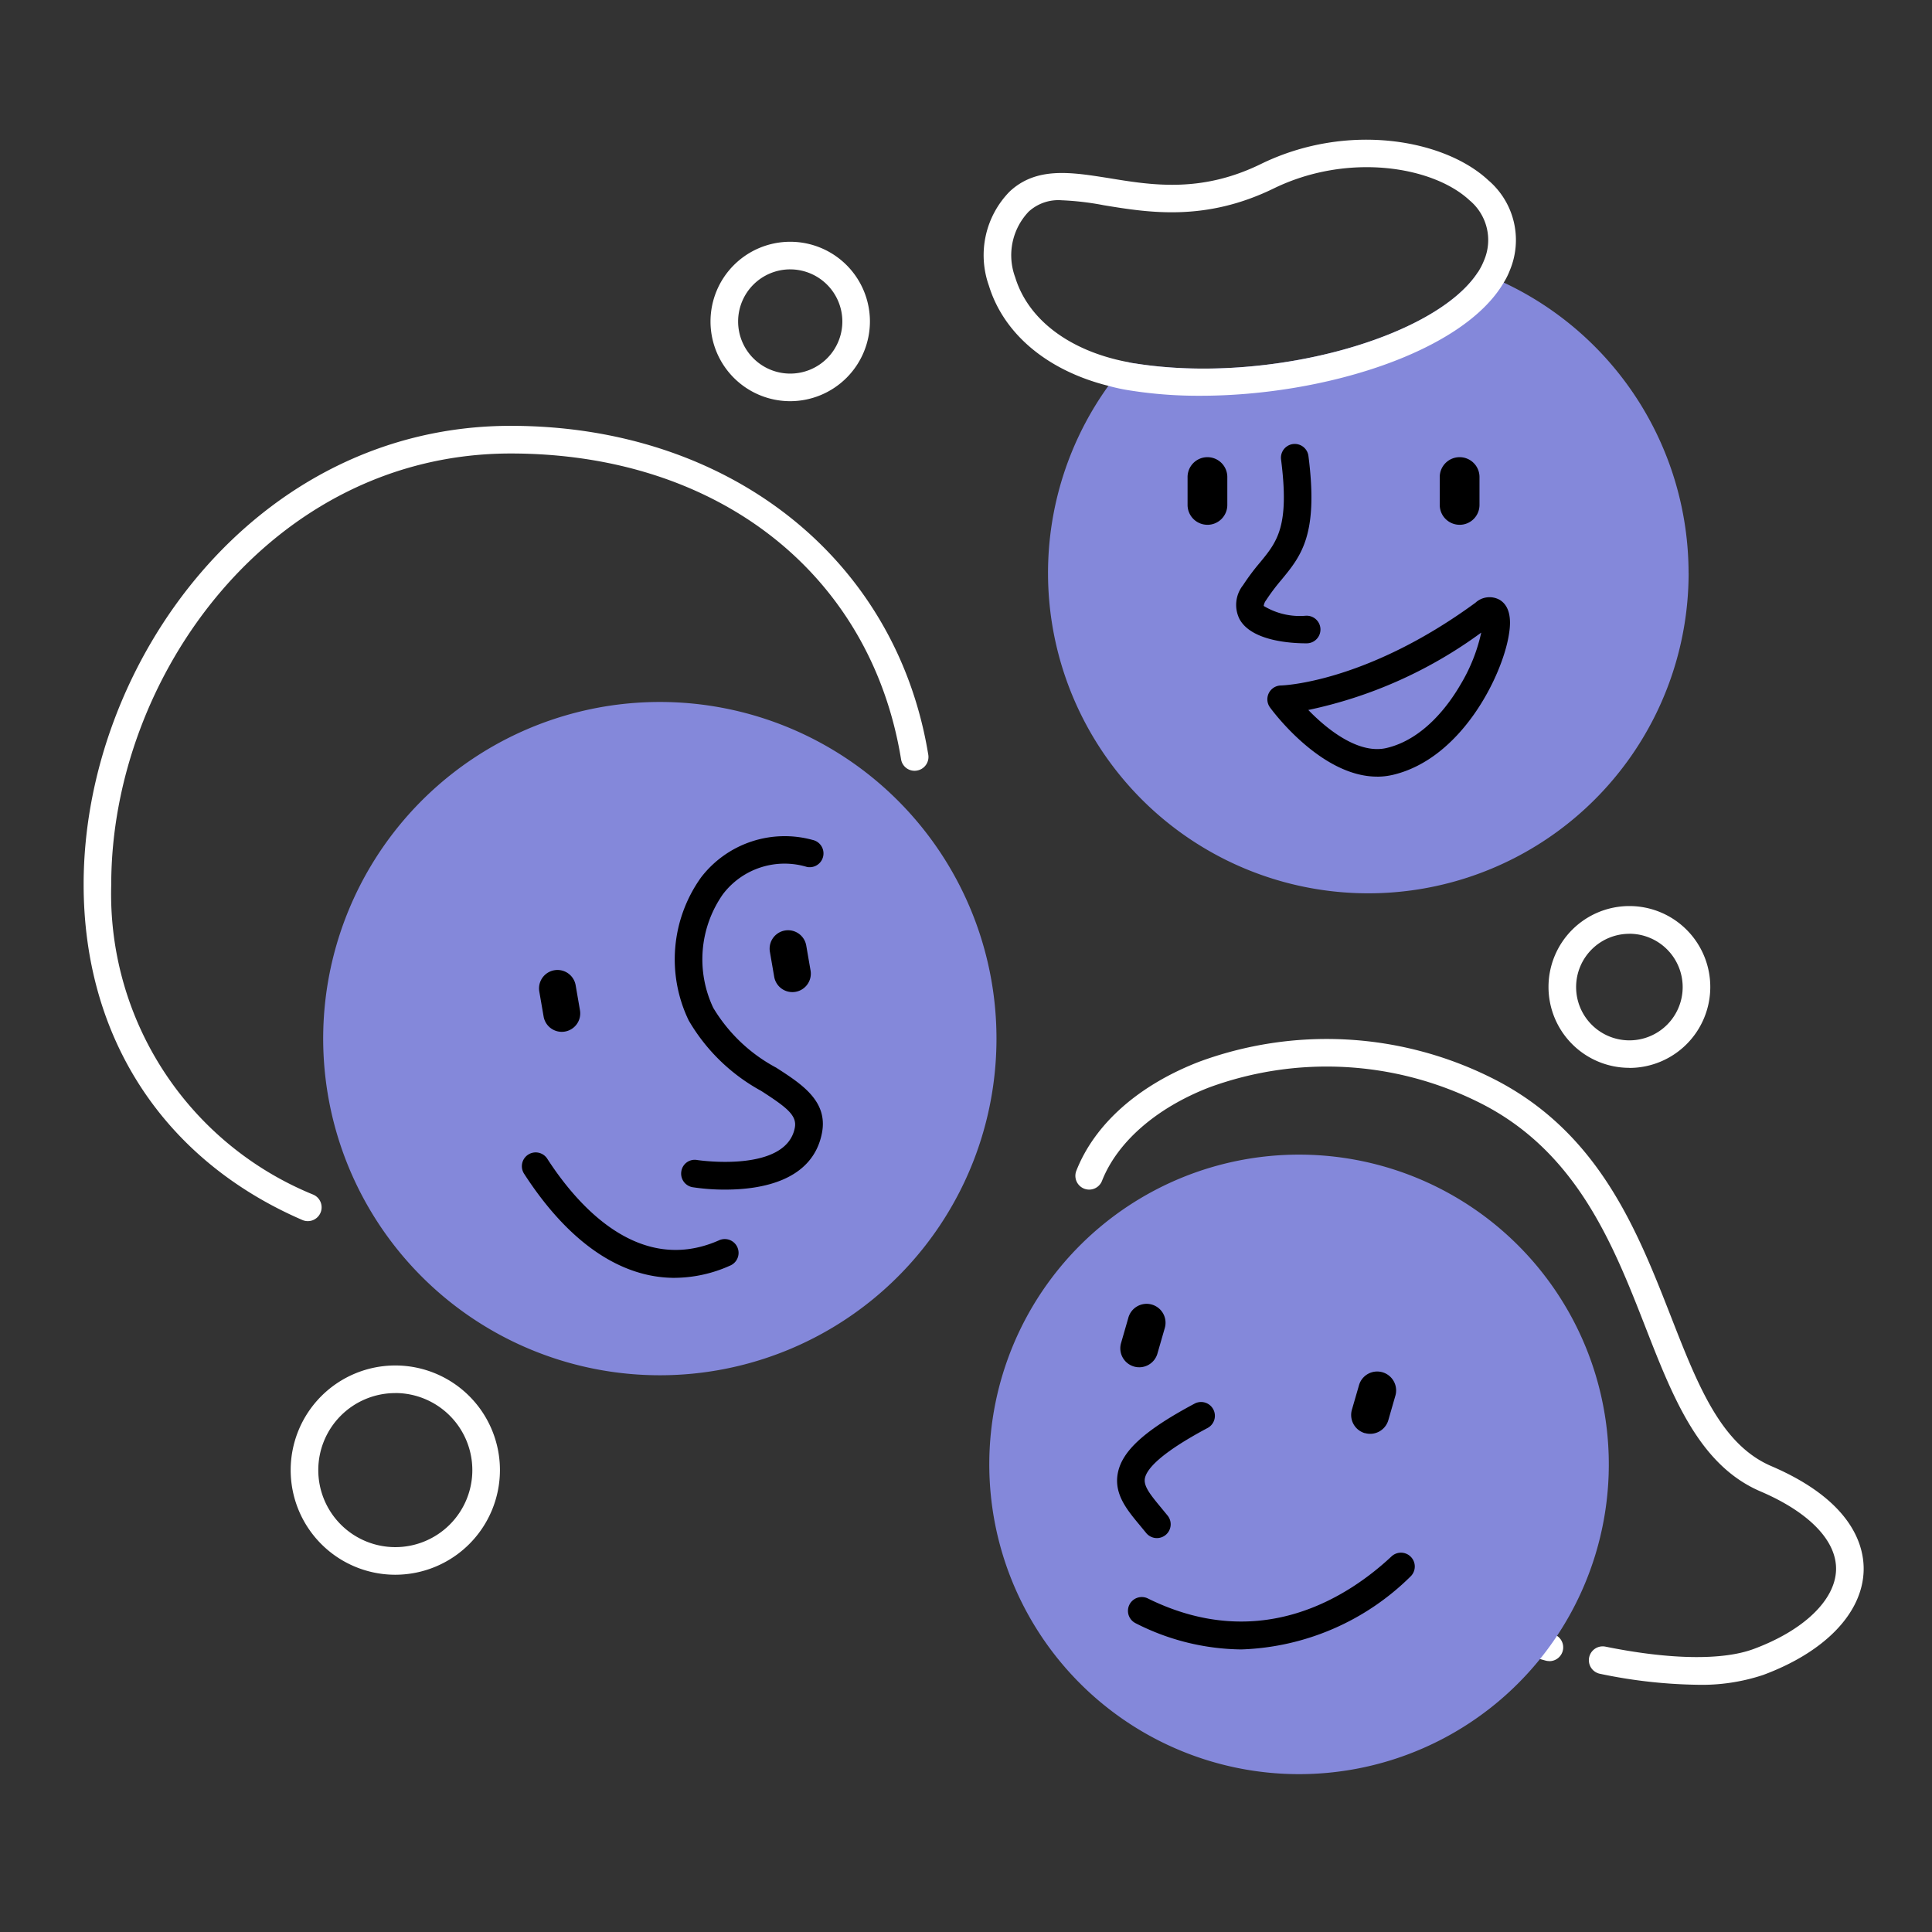 <svg id="Group_11666" data-name="Group 11666" xmlns="http://www.w3.org/2000/svg" xmlns:xlink="http://www.w3.org/1999/xlink" width="121" height="121" viewBox="0 0 121 121">
  <rect x="0" y="0" width="121" height="121" fill="#333333" stroke="none"/>
  <defs>
    <clipPath id="clip-path">
      <rect id="Rectangle_4791" data-name="Rectangle 4791" width="121" height="121" fill="none"/>
    </clipPath>
  </defs>
  <g id="Group_11665" data-name="Group 11665" clip-path="url(#clip-path)">
    <path id="Path_7030" data-name="Path 7030" d="M68.592,71.032A.824.824,0,0,1,68.361,71c-6.608-1.836-15.941-5.9-20.5-11.32-6.752-8.026-8.7-13.006-8.778-13.213a.864.864,0,0,1,1.613-.619c.019.048,1.95,4.949,8.487,12.717,3.492,4.147,11.384,8.475,19.642,10.772a.864.864,0,0,1-.23,1.7" transform="translate(28.431 33)" fill="#fff"/>
    <path id="Path_7031" data-name="Path 7031" d="M77.892,78.092a31.646,31.646,0,0,1-6.074-.688.865.865,0,0,1,.344-1.7c4.034.818,7.329.869,9.274.15,3.141-1.163,5.12-3.065,5.168-4.964.045-1.81-1.678-3.6-4.729-4.906C78.051,64.35,76.4,60.137,74.66,55.678c-2.033-5.2-4.335-11.087-10.517-14.107a21.372,21.372,0,0,0-16.821-.882c-3.295,1.283-5.734,3.412-6.691,5.843a.863.863,0,0,1-1.608-.631c1.149-2.921,3.874-5.345,7.673-6.821a23.094,23.094,0,0,1,18.205.939c6.786,3.315,9.22,9.538,11.369,15.03,1.677,4.29,3.127,8,6.283,9.35,5.115,2.194,5.817,5.037,5.779,6.537-.069,2.662-2.422,5.108-6.3,6.544a12.172,12.172,0,0,1-4.143.612" transform="translate(28.387 27.424)" fill="#fff"/>
    <path id="Path_7032" data-name="Path 7032" d="M73.794,66.935A19.4,19.4,0,1,1,60.94,42.69,19.4,19.4,0,0,1,73.794,66.935" transform="translate(26.109 30.477)" fill="#8488da"/>
    <path id="Path_7033" data-name="Path 7033" d="M41.448,51.152h0a1.185,1.185,0,0,0,1.468-.811l.451-1.566a1.186,1.186,0,1,0-2.278-.657l-.451,1.566a1.185,1.185,0,0,0,.811,1.468" transform="translate(29.573 34.433)"/>
    <path id="Path_7034" data-name="Path 7034" d="M49.814,53.563h0a1.185,1.185,0,0,0,1.468-.811l.451-1.566a1.186,1.186,0,0,0-2.278-.657L49,52.1a1.185,1.185,0,0,0,.811,1.468" transform="translate(35.669 36.19)"/>
    <path id="Path_7035" data-name="Path 7035" d="M47.987,62.322a14.859,14.859,0,0,1-6.643-1.646.865.865,0,0,1,.766-1.551c7.1,3.514,12.625-.15,15.287-2.646a.866.866,0,0,1,1.182,1.265,15.8,15.8,0,0,1-10.593,4.577" transform="translate(29.771 40.981)"/>
    <path id="Path_7036" data-name="Path 7036" d="M42.969,59.318a.869.869,0,0,1-.679-.327l-.411-.5c-.793-.954-1.613-1.943-1.357-3.251.271-1.39,1.7-2.686,4.788-4.334a.865.865,0,1,1,.814,1.526c-3.039,1.621-3.8,2.6-3.907,3.139-.093.479.316,1,.99,1.813l.439.534a.865.865,0,0,1-.678,1.4" transform="translate(29.488 37.012)"/>
    <path id="Path_7037" data-name="Path 7037" d="M17.071,65.238a.862.862,0,0,1-.342-.071C8.024,61.4,3.03,53.739,3.03,44.147c0-13.87,10.75-28.718,26.75-28.718,13.63,0,24.138,8.276,26.15,20.6a.864.864,0,0,1-.714.99.853.853,0,0,1-.992-.714c-1.9-11.63-11.493-19.144-24.444-19.144-14.966,0-25.021,13.955-25.021,26.99A20.331,20.331,0,0,0,17.415,63.58a.865.865,0,0,1-.344,1.658" transform="translate(2.208 11.241)" fill="#fff"/>
    <path id="Path_7038" data-name="Path 7038" d="M53.878,46.517A21.084,21.084,0,1,1,32.794,25.434,21.084,21.084,0,0,1,53.878,46.517" transform="translate(8.531 18.53)" fill="#8488da"/>
    <path id="Path_7039" data-name="Path 7039" d="M29.506,37.561h0a1.154,1.154,0,0,1-1.334-.942l-.27-1.564a1.155,1.155,0,0,1,2.277-.392l.27,1.564a1.156,1.156,0,0,1-.942,1.334" transform="translate(20.316 24.557)"/>
    <path id="Path_7040" data-name="Path 7040" d="M21.151,39h0a1.154,1.154,0,0,1-1.334-.942l-.27-1.564a1.155,1.155,0,0,1,2.277-.392l.27,1.564A1.155,1.155,0,0,1,21.151,39" transform="translate(14.229 25.606)"/>
    <path id="Path_7041" data-name="Path 7041" d="M28.48,49.611c-3.4,0-6.658-2.226-9.433-6.522a.864.864,0,1,1,1.452-.939c1.848,2.861,5.7,7.331,10.74,5.118a.865.865,0,1,1,.695,1.583,8.569,8.569,0,0,1-3.454.759" transform="translate(13.776 30.42)"/>
    <path id="Path_7042" data-name="Path 7042" d="M27.618,52.415a13.393,13.393,0,0,1-2.048-.15.863.863,0,0,1-.71-.992.848.848,0,0,1,.992-.712c.055.01,5.571.828,6.116-2.021.147-.771-.5-1.272-2.109-2.309a11.764,11.764,0,0,1-4.537-4.411,8.815,8.815,0,0,1,.776-8.961,6.6,6.6,0,0,1,6.978-2.346.864.864,0,0,1-.353,1.692,4.847,4.847,0,0,0-5.251,1.7,7.1,7.1,0,0,0-.612,7.125A10.167,10.167,0,0,0,30.8,44.776c1.6,1.03,3.251,2.093,2.869,4.086-.579,3.023-3.841,3.552-6.047,3.552" transform="translate(17.811 22.09)"/>
    <path id="Path_7043" data-name="Path 7043" d="M78.092,28.715A20.06,20.06,0,1,1,41.758,16.978c.38-.519.761-1,1.193-1.487a3.452,3.452,0,0,0,.449.086C51.731,16.909,62.224,14,64.9,9.856c.553.207,1.089.415,1.608.657a20.106,20.106,0,0,1,11.581,18.2" transform="translate(27.665 7.181)" fill="#8488da"/>
    <path id="Path_7044" data-name="Path 7044" d="M67.231,7.6c-2.748-2.558-8.8-3.647-14.192-1.037-3.786,1.867-6.88,1.348-9.611.9-2.3-.363-4.494-.726-6.171.847a5.691,5.691,0,0,0-1.3,5.894c.933,3.042,3.682,5.324,7.485,6.275a11.514,11.514,0,0,0,1.383.294A27.379,27.379,0,0,0,49.2,21.1c7.692,0,16.439-2.714,19-7.087a4.464,4.464,0,0,0,.38-.761A4.917,4.917,0,0,0,67.231,7.6M45.088,19.073a3.452,3.452,0,0,1-.449-.086c-3.613-.691-6.223-2.645-7.035-5.307a3.961,3.961,0,0,1,.847-4.114,2.748,2.748,0,0,1,2.057-.709,17.59,17.59,0,0,1,2.645.311c2.835.467,6.361,1.037,10.648-1.054,4.65-2.264,9.974-1.383,12.256.743a3.235,3.235,0,0,1,.916,3.751,4.309,4.309,0,0,1-.38.743c-2.679,4.149-13.172,7.053-21.5,5.722" transform="translate(25.977 3.686)" fill="#fff"/>
    <path id="Path_7045" data-name="Path 7045" d="M53.41,20.784h0a1.244,1.244,0,0,1-1.245-1.245V17.83a1.245,1.245,0,1,1,2.489,0v1.71a1.244,1.244,0,0,1-1.245,1.245" transform="translate(38.006 12.083)"/>
    <path id="Path_7046" data-name="Path 7046" d="M44.273,20.784h0a1.244,1.244,0,0,1-1.245-1.245V17.83a1.245,1.245,0,1,1,2.489,0v1.71a1.244,1.244,0,0,1-1.245,1.245" transform="translate(31.349 12.083)"/>
    <path id="Path_7047" data-name="Path 7047" d="M52.791,32.875c-3.519,0-6.569-4.143-6.709-4.337a.866.866,0,0,1,.688-1.372c.052,0,5.3-.145,12.181-5.182a1.3,1.3,0,0,1,1.523-.178c.835.508.64,1.751.574,2.161-.4,2.558-2.947,7.765-7.25,8.792a4.309,4.309,0,0,1-1.008.118M48.483,28.7c1.241,1.286,3.2,2.793,4.914,2.379,2.34-.558,3.907-2.736,4.629-3.986a10.805,10.805,0,0,0,1.288-3.238A28.041,28.041,0,0,1,48.483,28.7" transform="translate(33.455 15.765)"/>
    <path id="Path_7048" data-name="Path 7048" d="M49.16,28.573c-.847,0-3.39-.119-4.155-1.507a1.983,1.983,0,0,1,.214-2.133,14.265,14.265,0,0,1,1.065-1.424c1.077-1.31,1.855-2.258,1.317-6.449a.864.864,0,1,1,1.715-.22c.633,4.93-.446,6.245-1.7,7.766a12.74,12.74,0,0,0-.946,1.258.772.772,0,0,0-.156.368,4.359,4.359,0,0,0,2.653.612h.035a.864.864,0,0,1,.005,1.729Z" transform="translate(32.631 11.718)"/>
    <path id="Path_7049" data-name="Path 7049" d="M30.735,18.744a4.992,4.992,0,1,1,4.992-4.99,5,5,0,0,1-4.992,4.99m0-8.256A3.264,3.264,0,1,0,34,13.754a3.269,3.269,0,0,0-3.264-3.265" transform="translate(18.756 6.382)" fill="#fff"/>
    <path id="Path_7050" data-name="Path 7050" d="M17.085,62.58a6.553,6.553,0,1,1,6.553-6.553,6.56,6.56,0,0,1-6.553,6.553m0-11.377a4.824,4.824,0,1,0,4.824,4.824A4.83,4.83,0,0,0,17.085,51.2" transform="translate(7.673 36.045)" fill="#fff"/>
    <path id="Path_7051" data-name="Path 7051" d="M61.171,42.96A5.066,5.066,0,1,1,66.238,37.9a5.071,5.071,0,0,1-5.066,5.065m0-8.4A3.337,3.337,0,1,0,64.509,37.9a3.342,3.342,0,0,0-3.338-3.338" transform="translate(40.876 23.918)" fill="#fff"/>
  </g>
</svg>
